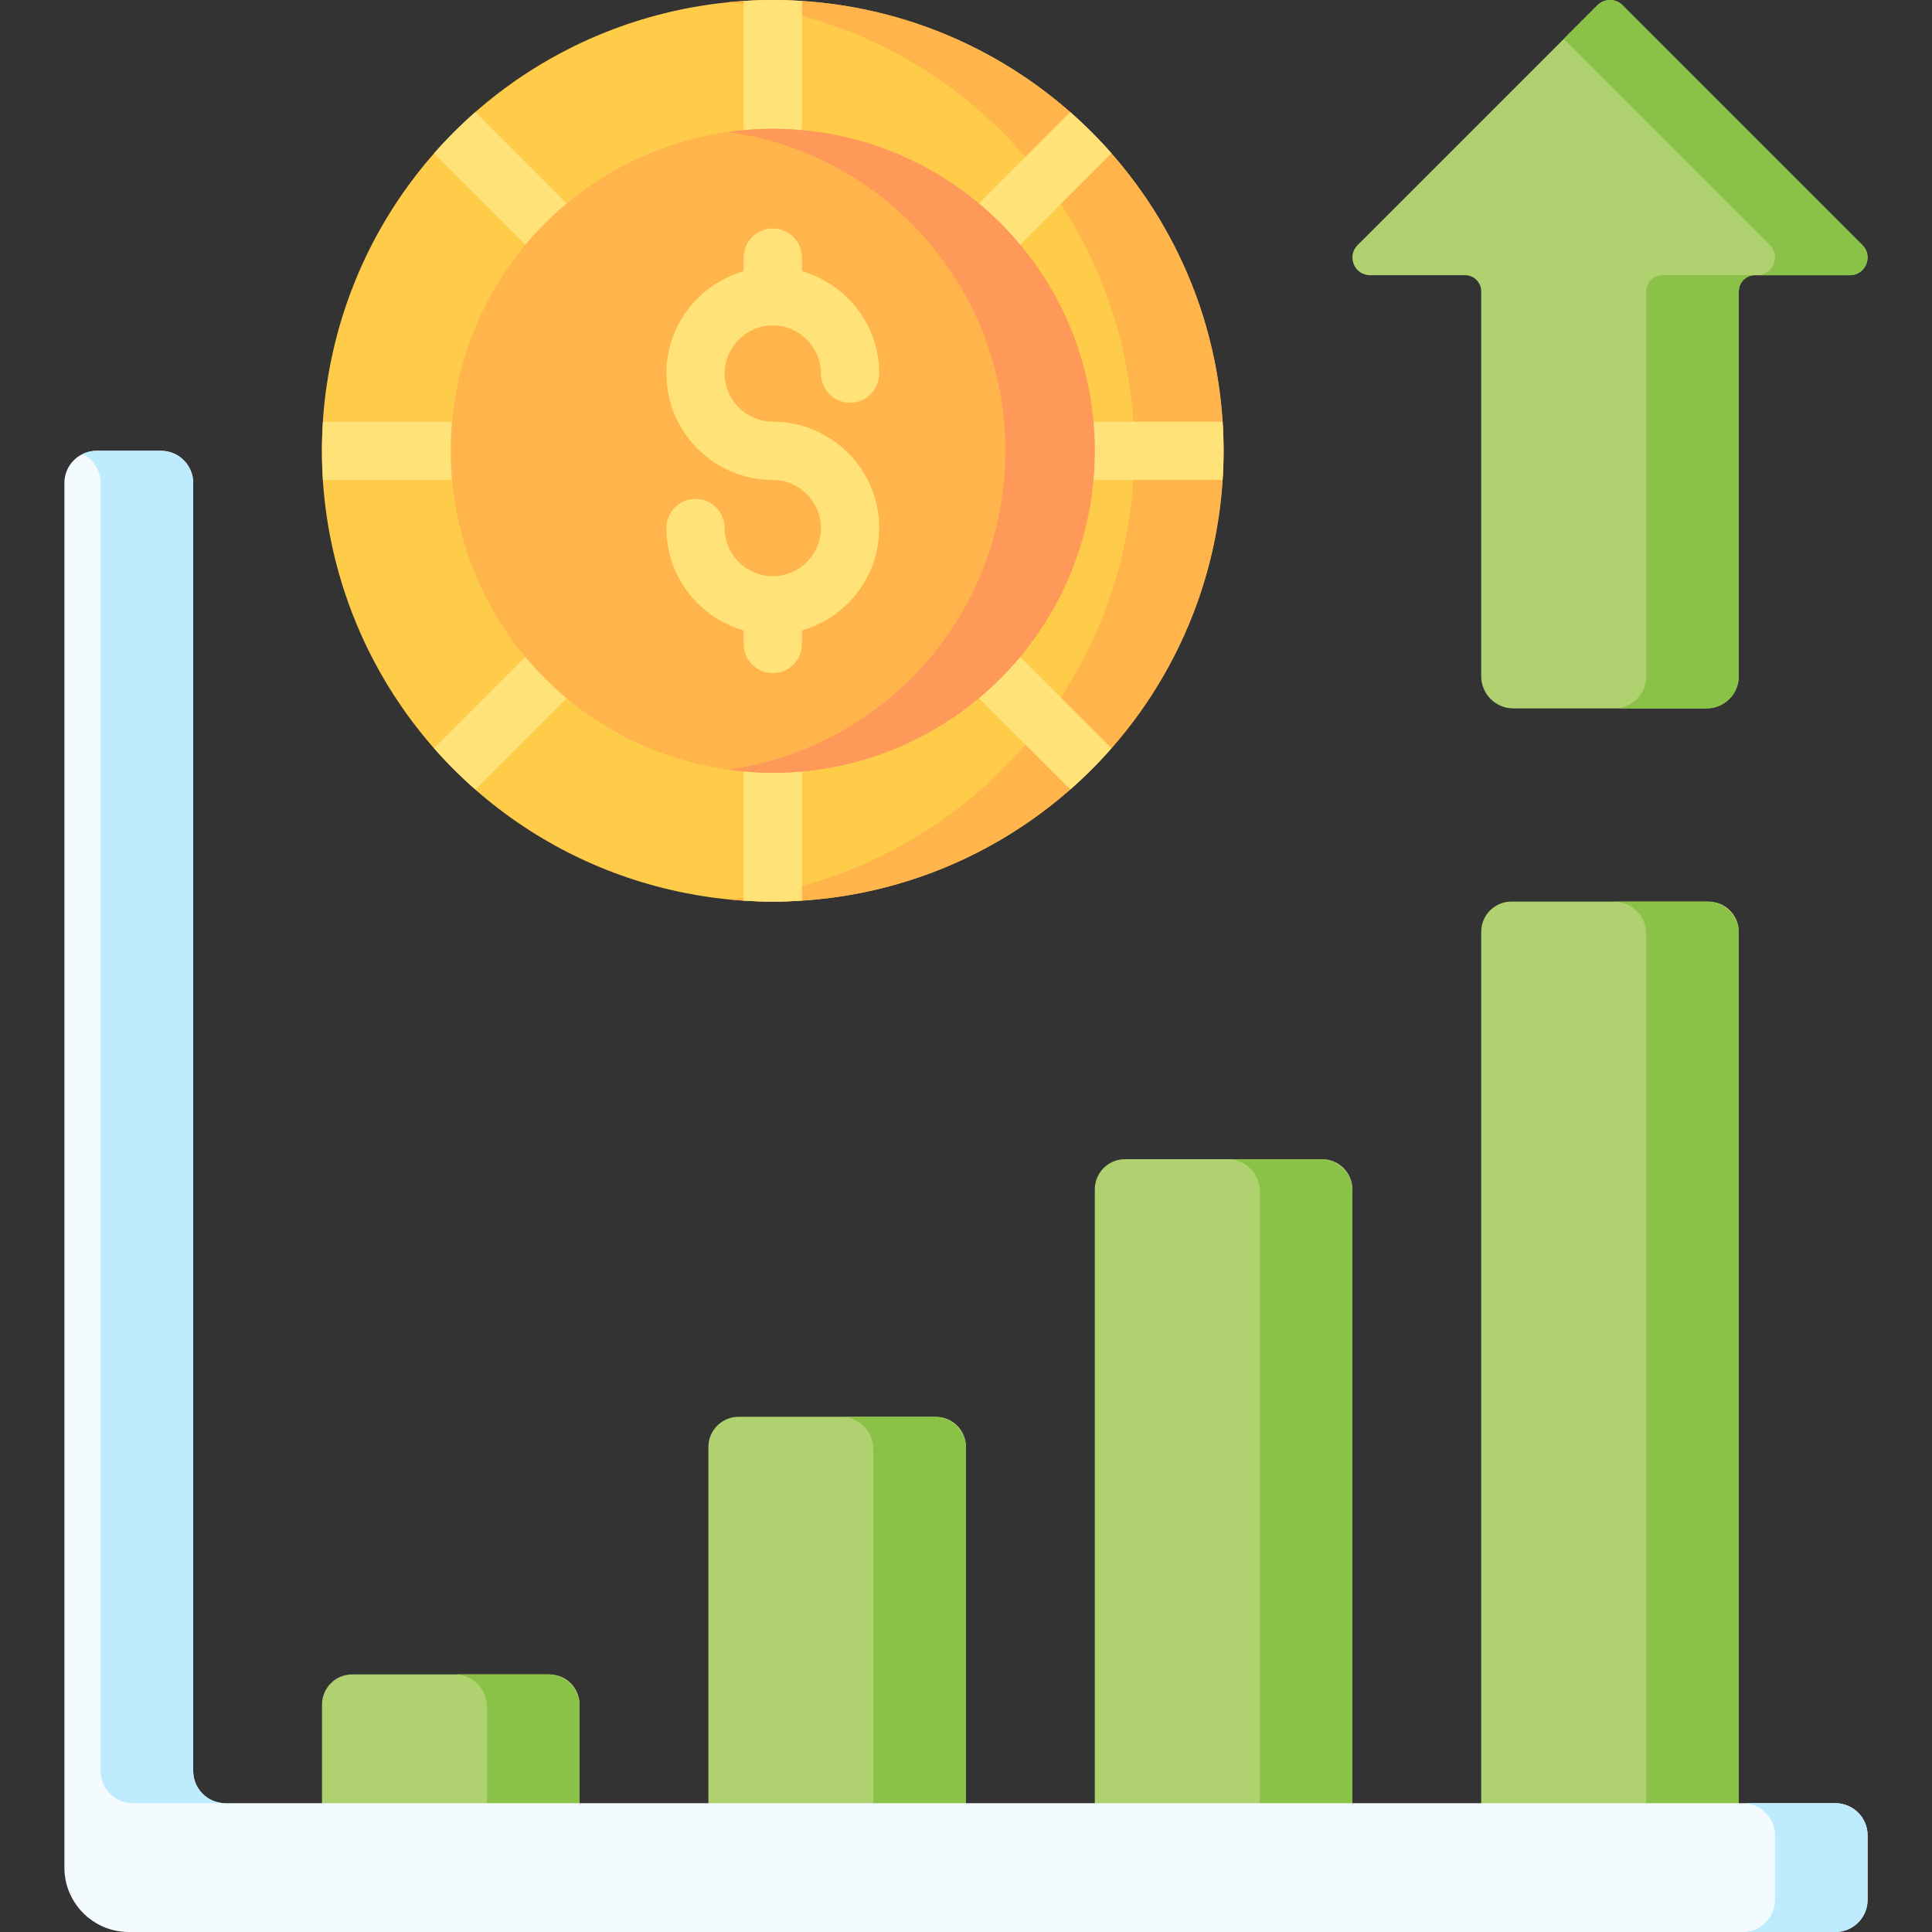 <svg id="Capa_1" enable-background="new 0 0 512 512" height="512" viewBox="0 0 512 512" width="512" xmlns="http://www.w3.org/2000/svg"><rect x="0" y="0" width="512" height="512" fill="#333333" stroke="none"/><g><g><g fill="#b0d16f"><path d="m85.333 483.2h68.267v-31.467c0-4.418-3.582-8-8-8h-52.267c-4.418 0-8 3.582-8 8z"/><path d="m290.134 483.2h68.266v-168c0-4.418-3.582-8-8-8h-52.267c-4.418 0-8 3.582-8 8v168z"/><path d="m392.534 483.2h68.266v-236.267c0-4.418-3.582-8-8-8h-52.267c-4.418 0-8 3.582-8 8v236.267z"/><path d="m187.733 483.2h68.267v-99.733c0-4.418-3.582-8-8-8h-52.267c-4.418 0-8 3.582-8 8z"/></g><path d="m145.066 443.733h-24.557c4.713 0 8.533 3.82 8.533 8.533v30.934h24.557v-30.933c0-4.713-3.82-8.534-8.533-8.534z" fill="#89c247"/><path d="m247.467 375.467h-24.578c4.713 0 8.533 3.82 8.533 8.533v99.2h24.578v-99.2c0-4.713-3.82-8.533-8.533-8.533z" fill="#89c247"/><path d="m349.867 307.2h-24.533c4.713 0 8.533 3.82 8.533 8.533v167.467h24.533v-167.467c0-4.713-3.82-8.533-8.533-8.533z" fill="#89c247"/><path d="m452.267 238.933h-24.533c4.713 0 8.533 3.82 8.533 8.533v235.734h24.533v-235.733c0-4.713-3.82-8.534-8.533-8.534z" fill="#89c247"/></g><path d="m51.199 128v341.333c0 4.713 3.82 8.533 8.533 8.533h426.667c4.713 0 8.533 3.82 8.533 8.533v17.067c0 4.713-3.82 8.533-8.533 8.533h-452.266c-9.426 0-17.067-7.641-17.067-17.067v-366.932c0-4.713 3.82-8.533 8.533-8.533h17.067c4.713 0 8.533 3.82 8.533 8.533z" fill="#f4fbff"/><path d="m460.8 179.2v-101.997c0-2.356 1.91-4.267 4.267-4.267h25.178c4.169 0 6.257-5.041 3.309-7.989l-63.578-63.576c-1.828-1.828-4.791-1.828-6.618 0l-63.578 63.577c-2.948 2.948-.86 7.989 3.309 7.989h25.178c2.357 0 4.267 1.91 4.267 4.267v101.996c0 4.713 3.82 8.533 8.533 8.533h51.2c4.713 0 8.533-3.82 8.533-8.533z" fill="#b0d16f"/><g><g><g><path d="m26.666 128v341.333c0 4.713 3.821 8.533 8.533 8.533h24.533c-4.713 0-8.533-3.821-8.533-8.533v-341.333c0-4.713-3.821-8.533-8.533-8.533h-17.067c-1.341 0-2.604.318-3.733.869 2.839 1.385 4.8 4.292 4.8 7.664z" fill="#bfebff"/></g><g><path d="m486.399 477.867h-24.533c4.713 0 8.533 3.82 8.533 8.533v17.067c0 4.713-3.82 8.533-8.533 8.533h24.533c4.713 0 8.533-3.82 8.533-8.533v-17.067c.001-4.713-3.82-8.533-8.533-8.533z" fill="#bfebff"/></g></g></g><g><g><g><path d="m436.267 179.2v-101.997c0-2.356 1.91-4.267 4.267-4.267h24.533c-2.356 0-4.267 1.91-4.267 4.267v101.997c0 4.713-3.82 8.533-8.533 8.533h-24.533c4.713 0 8.533-3.82 8.533-8.533z" fill="#89c247"/></g><g><path d="m490.245 72.937h-24.533c4.169 0 6.257-5.041 3.309-7.989l-54.62-54.62 8.958-8.958c1.827-1.827 4.79-1.827 6.618 0l63.578 63.577c2.947 2.949.859 7.99-3.31 7.99z" fill="#89c247"/></g></g></g><g><ellipse cx="204.799" cy="119.467" fill="#ffcc4a" rx="119.467" ry="119.467" transform="matrix(.707 -.707 .707 .707 -24.491 179.806)"/><path d="m204.799 0c-3.998 0-7.95.2-11.847.584 60.417 5.948 107.62 56.901 107.62 118.883s-47.202 112.934-107.62 118.882c3.897.384 7.849.584 11.847.584 65.98 0 119.467-53.487 119.467-119.467 0-65.979-53.487-119.466-119.467-119.466z" fill="#ffb54c"/><g fill="#ffe278"><path d="m204.799 0c-2.597 0-5.171.092-7.726.255v33.878c0 4.267 3.459 7.726 7.726 7.726s7.726-3.459 7.726-7.726v-33.878c-2.554-.163-5.129-.255-7.726-.255z"/><path d="m115.041 40.635 23.955 23.955c1.509 1.509 3.486 2.263 5.463 2.263s3.955-.755 5.463-2.263c3.018-3.017 3.018-7.909 0-10.926l-23.955-23.955c-3.872 3.403-7.522 7.053-10.926 10.926z"/><path d="m119.466 111.74h-33.878c-.163 2.555-.255 5.13-.255 7.726 0 2.597.092 5.171.255 7.727h33.878c4.267 0 7.726-3.459 7.726-7.726s-3.459-7.727-7.726-7.727z"/><path d="m138.996 174.343-23.955 23.955c3.404 3.873 7.054 7.523 10.926 10.927l23.955-23.955c3.018-3.017 3.018-7.909 0-10.927-3.016-3.017-7.909-3.017-10.926 0z"/><path d="m204.8 197.073c-4.267 0-7.726 3.459-7.726 7.726v33.878c2.555.163 5.13.256 7.726.256s5.171-.092 7.726-.256v-33.877c0-4.267-3.459-7.727-7.726-7.727z"/><path d="m294.558 198.298-23.955-23.955c-3.017-3.017-7.909-3.017-10.926 0-3.018 3.017-3.018 7.91 0 10.927l23.955 23.955c3.872-3.404 7.522-7.054 10.926-10.927z"/><path d="m283.631 29.708-23.955 23.955c-3.018 3.017-3.018 7.909 0 10.926 1.508 1.509 3.486 2.263 5.463 2.263s3.955-.755 5.463-2.263l23.955-23.955c-3.404-3.872-7.054-7.522-10.926-10.926z"/><path d="m324.011 111.74h-33.878c-4.267 0-7.726 3.459-7.726 7.726s3.459 7.726 7.726 7.726h33.878c.163-2.555.255-5.13.255-7.727 0-2.595-.092-5.169-.255-7.725z"/></g><ellipse cx="204.799" cy="119.467" fill="#ffb54c" rx="85.333" ry="85.333" transform="matrix(.707 -.707 .707 .707 -24.491 179.806)"/><path d="m204.8 111.74c-7.033 0-12.754-5.721-12.754-12.754 0-7.032 5.721-12.753 12.754-12.753 7.032 0 12.753 5.721 12.753 12.753 0 4.267 3.459 7.726 7.726 7.726s7.726-3.459 7.726-7.726c0-12.874-8.673-23.753-20.48-27.122v-3.598c0-4.267-3.459-7.726-7.726-7.726s-7.726 3.459-7.726 7.726v3.598c-11.807 3.369-20.48 14.248-20.48 27.122 0 15.553 12.653 28.207 28.207 28.207 7.032 0 12.753 5.721 12.753 12.754 0 7.032-5.721 12.753-12.753 12.753-7.033 0-12.754-5.721-12.754-12.753 0-4.267-3.459-7.726-7.726-7.726s-7.726 3.459-7.726 7.726c0 12.874 8.673 23.753 20.48 27.122v3.598c0 4.267 3.459 7.726 7.726 7.726s7.726-3.459 7.726-7.726v-3.598c11.807-3.369 20.48-14.248 20.48-27.122 0-15.553-12.654-28.207-28.206-28.207z" fill="#ffe278"/><path d="m204.799 34.133c-4.022 0-7.973.299-11.847.837 41.518 5.77 73.486 41.39 73.486 84.496s-31.969 78.726-73.486 84.496c3.874.538 7.825.837 11.847.837 47.128 0 85.333-38.205 85.333-85.333.001-47.128-38.204-85.333-85.333-85.333z" fill="#ff9959"/></g></g></svg>